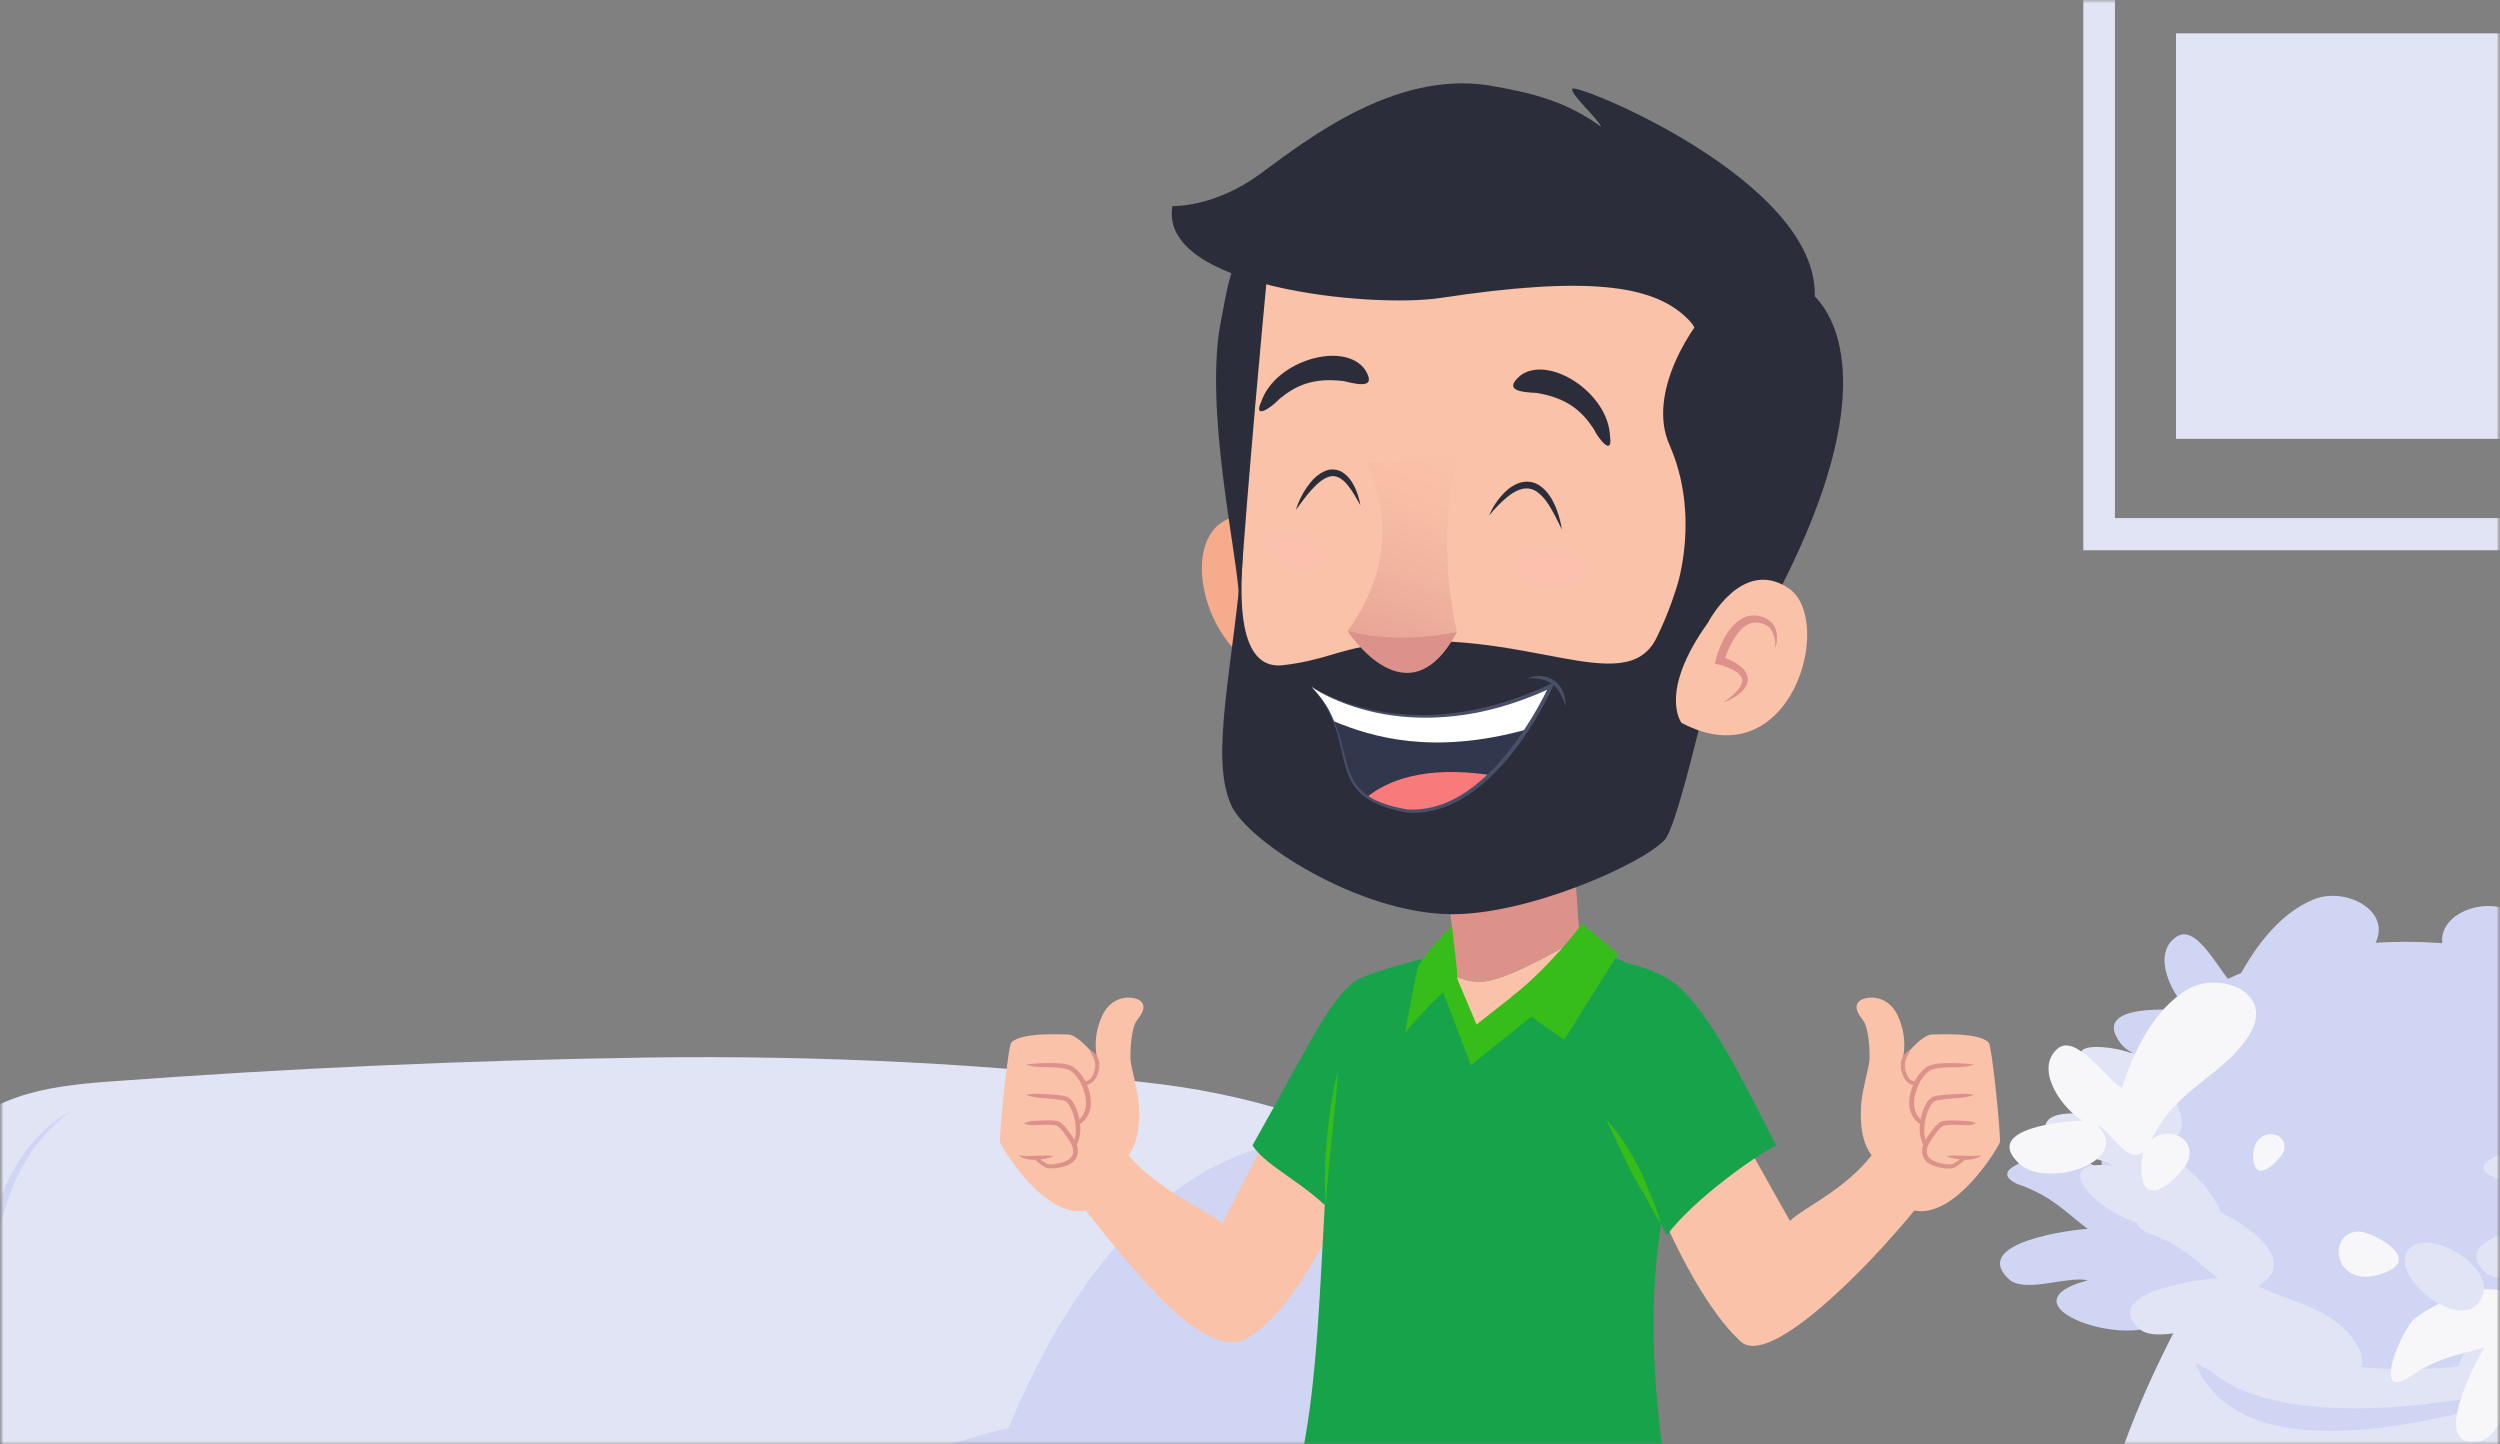 <svg xmlns="http://www.w3.org/2000/svg" width="360" height="208" viewBox="0 0 360 208" fill="none">
<rect x="0" y="0" width="360" height="208" fill="#808080" stroke="none"/>
<mask id="mask0_2603_4015" style="mask-type:alpha" maskUnits="userSpaceOnUse" x="0" y="0" width="360" height="208" fill="#000000">
<rect width="360" height="208" fill="#1d46eb"/>
</mask>
<g mask="url(#mask0_2603_4015)">
<mask id="mask1_2603_4015" style="mask-type:alpha" maskUnits="userSpaceOnUse" x="0" y="-28" width="360" height="353" fill="#000000">
<rect width="360" height="353" transform="matrix(-1 0 0 1 360 -28)" fill="#C4C4C4"/>
</mask>
<g mask="url(#mask1_2603_4015)">
<path d="M375.755 187.298C375.755 187.298 356.781 195.86 337.806 194.934C318.832 194.009 315.361 187.298 315.361 187.298C315.361 187.298 342.743 178.66 375.755 187.298Z" fill="#D0D5F4"/>
<path d="M315.439 187.298C315.439 187.298 318.91 194.009 337.884 194.934C356.858 195.86 375.833 187.298 375.833 187.298C395.424 227.638 391.722 252.552 367.348 263.659H324C298.315 252.475 292.762 228.718 315.439 187.298Z" fill="#E1E4F4"/>
<path d="M315.438 194.086C322.997 206.658 350.61 203.573 372.516 197.634C372.516 197.634 321.454 218.768 315.438 194.086Z" fill="#D0D5F4"/>
<path d="M302.635 168.941C302.635 184.522 322.227 197.171 346.446 197.171C370.665 197.171 390.257 184.522 390.257 168.941V163.85C390.257 148.27 370.665 135.62 346.446 135.62C322.227 135.62 302.635 148.27 302.635 163.85V168.941Z" fill="#D0D5F4"/>
<path d="M291.218 170.792C284.354 168.247 295.692 165.702 298.16 166.396C301.631 167.321 313.664 173.877 306.413 178.197C310.81 180.279 316.286 181.282 319.603 185.139C325.002 191.772 317.058 193.392 312.353 188.455C310.81 195.937 286.282 188.224 300.629 184.367C297.775 183.673 291.527 186.296 289.29 184.213C283.582 178.891 298.546 177.04 300.629 176.963C297.389 174.495 295.384 172.258 291.218 170.792C294.689 172.026 287.825 169.481 291.218 170.792Z" fill="#D0D5F4"/>
<path d="M319.372 191.464C316.518 190.769 310.271 193.469 308.034 191.309C302.326 185.987 317.29 184.136 319.372 184.059C316.133 181.514 314.127 179.277 309.962 177.811C306.568 176.5 313.433 179.045 309.962 177.811C303.097 175.266 314.436 172.721 316.904 173.415C320.375 174.34 332.408 180.897 325.157 185.216C329.554 187.298 335.03 188.301 338.347 192.158C343.746 198.791 335.801 200.411 331.096 195.474C329.554 202.956 305.026 195.243 319.372 191.464Z" fill="#E1E4F4"/>
<path d="M300.937 153.592C296.077 149.272 306.259 150.815 308.11 152.203C310.655 154.055 318.445 163.465 311.118 164.622C314.049 167.784 318.291 170.329 319.757 174.649C322.071 181.899 314.975 180.665 312.661 175.034C308.958 180.742 291.218 166.396 304.253 167.861C302.094 166.319 296.077 166.55 294.92 164.082C291.989 157.834 304.947 161.151 306.644 161.768C304.793 158.605 303.868 156.137 300.937 153.592C303.405 155.752 298.546 151.432 300.937 153.592Z" fill="#E1E4F4"/>
<path d="M305.334 150.198C300.937 144.336 313.278 145.339 315.438 145.647C313.124 143.95 309.576 137.548 313.355 134.926C316.441 132.766 319.757 140.402 321.763 141.945C324.231 137.008 328.01 131.532 333.332 129.449C338.423 127.521 346.213 132.072 340.583 137.857C335.724 142.87 329.09 143.487 324.539 150.198C321.3 154.98 319.14 147.421 317.289 146.65C321.917 152.435 308.65 154.672 305.334 150.198C306.645 151.972 304.562 149.195 305.334 150.198Z" fill="#D0D5F4"/>
<path d="M384.163 179.277C391.027 176.731 379.689 174.186 377.221 174.88C373.75 175.806 361.717 182.362 368.968 186.681C364.571 188.764 359.095 189.767 355.778 193.623C350.379 200.256 358.323 201.876 363.029 196.94C364.571 204.422 389.099 196.708 374.753 192.852C377.606 192.158 383.854 194.78 386.091 192.698C391.799 187.375 376.835 185.524 374.753 185.447C377.992 182.979 379.998 180.742 384.163 179.277C387.556 178.042 380.692 180.511 384.163 179.277Z" fill="#E1E4F4"/>
<path d="M388.867 151.664C393.263 145.801 380.922 146.804 378.763 147.113C381.077 145.416 384.625 139.014 380.845 136.391C377.76 134.232 374.443 141.868 372.438 143.41C369.97 138.474 366.19 132.998 360.868 130.915C355.777 128.987 347.987 133.538 353.618 139.322C358.477 144.336 365.11 144.953 369.661 151.664C372.901 156.446 375.06 148.887 376.911 148.115C372.284 153.977 385.473 156.137 388.867 151.664C389.561 150.661 387.478 153.515 388.867 151.664Z" fill="#D0D5F4"/>
<path d="M290.68 167.476C285.358 162.385 297.776 161.382 299.936 161.382C297.391 160.071 292.84 154.286 296.156 151.124C298.856 148.501 303.33 155.52 305.567 156.677C307.263 151.355 310.117 145.416 314.977 142.485C319.682 139.708 328.166 143.025 323.538 149.581C319.527 155.289 313.125 156.908 309.655 164.39C307.263 169.635 303.87 162.539 301.941 161.999C307.418 167.09 294.691 171.409 290.68 167.476C292.3 169.095 289.754 166.627 290.68 167.476Z" fill="#F7F7FA"/>
<path d="M359.79 169.79C352.925 167.244 364.264 164.699 366.732 165.393C370.203 166.319 382.235 172.875 374.985 177.194C379.382 179.277 384.858 180.279 388.175 184.136C393.574 190.769 385.629 192.389 380.924 187.453C379.382 194.934 354.854 187.221 369.2 183.365C366.346 182.671 360.099 185.293 357.862 183.21C352.154 177.888 367.118 176.037 369.2 175.96C365.961 173.492 363.878 171.255 359.79 169.79C363.261 171.024 356.396 168.555 359.79 169.79Z" fill="#E1E4F4"/>
<path d="M347.294 198.097C341.278 202.262 345.752 191.541 347.68 189.921C350.38 187.607 362.721 181.591 362.104 189.921C366.346 187.53 370.28 183.596 375.37 183.21C383.932 182.593 380.615 189.998 373.905 191.078C379.15 196.631 358.71 212.212 363.801 198.328C361.564 200.256 360.175 206.89 357.167 207.507C349.531 209.049 356.627 195.783 357.784 194.009C353.851 195.166 350.92 195.551 347.294 198.097C350.38 195.937 344.286 200.102 347.294 198.097Z" fill="#F7F7FA"/>
<path d="M346.523 180.434C348.759 176.114 359.095 182.13 357.552 186.373C355.393 192.852 344.517 184.29 346.523 180.434C347.294 178.968 345.906 181.591 346.523 180.434Z" fill="#E1E4F4"/>
<path d="M340.275 177.425C342.434 177.888 349.145 181.591 342.666 183.519C335.647 185.679 334.952 176.577 340.275 177.425C341.432 177.734 336.109 176.731 340.275 177.425Z" fill="#F7F7FA"/>
<path d="M314.898 167.553C313.818 169.481 308.419 174.88 308.342 168.17C308.265 160.765 317.289 162.693 314.898 167.553C316.749 163.773 314.358 168.555 314.898 167.553Z" fill="#F7F7FA"/>
<path d="M328.705 166.087C328.011 167.321 324.54 170.792 324.463 166.473C324.463 161.768 330.248 162.925 328.705 166.087C329.939 163.619 328.319 166.781 328.705 166.087Z" fill="#F7F7FA"/>
<path d="M-74.805 243.293C-74.805 243.293 -79.201 216.22 -62.31 208.969L-46.112 203.185C-46.112 203.185 -19.578 187.912 -13.177 176.266C-11.325 172.872 -10.631 169.015 -8.086 165.621C-2.224 157.754 6.338 156.443 15.671 155.748C41.51 153.82 67.657 152.663 93.574 152.278C118.102 151.969 142.784 153.126 167.235 156.134C182.738 158.062 196.082 163.462 195.388 164.541L92.417 285.099C80.23 284.636 70.511 286.333 58.325 285.87C34.954 284.944 9.114 283.402 -14.257 282.553C-29.76 282.09 -46.42 282.862 -61.77 280.702C-70.331 279.545 -73.802 271.292 -73.339 263.116L-74.805 243.293Z" fill="#E1E4F4"/>
<path d="M11.121 159.682C8.498 160.685 6.261 162.613 4.487 164.773C2.713 166.933 1.248 169.478 0.245 172.1C-1.837 177.422 -2.763 183.053 -2.994 188.761C-3.149 194.391 -3.071 199.945 -3.149 205.576L-3.303 222.39L-2.609 221.619C-8.702 222.776 -14.796 224.01 -20.889 225.398C-23.897 226.093 -26.982 226.787 -29.991 227.481C-32.999 228.175 -36.007 228.946 -39.015 229.795L-29.836 228.098L-20.657 226.478L-2.3 223.239L-1.606 223.084V222.39C-1.452 216.76 -1.375 211.206 -1.297 205.576V197.168C-1.297 194.391 -1.375 191.538 -1.375 188.761C-1.297 183.207 -0.603 177.654 1.248 172.486C2.174 169.864 3.408 167.395 5.027 165.158C5.876 164.079 6.724 162.999 7.804 162.073C8.73 161.071 9.887 160.222 11.121 159.682Z" fill="#D0D5F4"/>
<path d="M186.133 256.174C176.338 289.958 151.27 285.638 151.27 285.638L73.444 285.87C83.471 284.327 85.013 258.565 85.013 258.565C84.551 218.919 145.253 205.653 145.253 205.653C165.77 156.134 195.312 164.619 195.312 164.619C195.312 164.619 207.962 180.816 186.133 256.174Z" fill="#D0D5F4"/>
<path d="M186.133 256.174C176.337 289.958 151.269 285.638 151.269 285.638L73.443 285.87C83.47 284.327 85.013 258.565 85.013 258.565C84.55 218.919 145.253 205.653 145.253 205.653C165.77 156.134 195.311 164.619 195.311 164.619C195.311 164.619 207.961 180.816 186.133 256.174Z" fill="#D0D5F4"/>
<path d="M374.201 79.234H300V-11.242H374.201V79.234ZM304.551 74.606H369.496V-6.614H304.551V74.606Z" fill="#E1E4F4"/>
<path d="M360.703 4.802H313.344V63.19H360.703V4.802Z" fill="#E1E4F4"/>
</g>
<path d="M249.046 160.328L257.758 175.818C259.444 173.977 267.329 170.666 270.896 164.287C274.14 165.183 276.837 170.997 275.899 174.021C269.215 182.304 254.87 197.01 250.673 193.187C244.068 187.169 238.542 173.032 238.542 173.032L249.046 160.328Z" fill="#FAC2A8"/>
<path d="M272.103 168.017C272.103 168.017 267.314 167.574 268.028 158.804C268.179 156.963 269.083 153.798 269.191 152.775C269.298 151.753 269.152 148.13 268.331 147.015C267.505 145.9 266.972 145.091 267.637 144.273C268.301 143.455 271.736 142.924 273.275 146.25C274.814 149.576 274.013 152.371 274.013 152.371C274.013 152.371 276.749 148.972 278.147 148.972C278.752 148.972 285.05 148.578 286.374 150.151C286.878 150.745 288.168 163.853 287.982 164.491C287.796 165.134 281.738 175.365 275.787 174.342C273.065 173.875 272.103 168.333 272.103 168.017Z" fill="#FAC2A8"/>
<path d="M284.537 161.741C284.18 161.58 283.848 161.482 283.496 161.448L282.441 161.385C281.732 161.351 281.024 161.317 280.286 161.366C280.1 161.38 279.915 161.4 279.709 161.453C279.494 161.502 279.26 161.648 279.128 161.77C278.82 162.028 278.586 162.305 278.356 162.588C277.902 163.167 277.511 163.718 277.144 164.394C276.978 164.745 276.851 165.105 276.802 165.51C276.748 165.909 276.807 166.352 277.012 166.727C277.213 167.107 277.53 167.389 277.862 167.594C278.2 167.803 278.556 167.939 278.918 168.032C279.279 168.129 279.641 168.193 280.007 168.227C280.188 168.246 280.374 168.256 280.559 168.261C280.755 168.261 280.906 168.271 281.16 168.227C281.6 168.09 281.884 167.881 282.182 167.657C282.328 167.545 282.465 167.428 282.602 167.306C282.743 167.175 282.851 167.082 283.012 166.897L282.607 166.6C282.182 167 281.542 167.511 281.033 167.667C280.936 167.681 280.735 167.681 280.579 167.672C280.413 167.662 280.242 167.647 280.076 167.628C279.744 167.584 279.411 167.516 279.094 167.423C278.468 167.233 277.858 166.922 277.603 166.425C277.335 165.938 277.472 165.281 277.755 164.711C277.882 164.448 278.107 164.136 278.288 163.859C278.483 163.576 278.678 163.289 278.884 163.021C279.089 162.753 279.309 162.49 279.543 162.291C279.67 162.184 279.744 162.135 279.871 162.096C280.007 162.057 280.169 162.038 280.335 162.018C281.004 161.96 281.708 161.979 282.406 161.999C283.11 161.979 283.828 162.174 284.537 161.741Z" fill="#DC918B"/>
<path d="M284.239 157.66C283.125 157.392 282.045 157.524 280.95 157.582C280.403 157.621 279.856 157.66 279.299 157.728C279.015 157.772 278.752 157.791 278.424 157.908C278.068 158.035 277.848 158.283 277.643 158.512C277.261 158.994 277.037 159.53 276.856 160.065C276.675 160.606 276.553 161.156 276.485 161.721C276.411 162.281 276.411 162.856 276.494 163.43C276.587 164.029 276.787 164.536 277.051 165.057L277.53 164.823C277.428 164.589 277.344 164.341 277.271 164.093C277.188 163.839 277.144 163.596 277.11 163.347C277.056 162.841 277.09 162.32 277.154 161.804C277.301 160.781 277.613 159.72 278.19 158.941C278.336 158.765 278.502 158.59 278.669 158.536C278.854 158.458 279.138 158.42 279.392 158.376C279.919 158.298 280.457 158.244 280.999 158.196C282.079 158.088 283.173 158.093 284.239 157.66Z" fill="#DC918B"/>
<path d="M276.944 161.477C276.451 161.132 276.06 160.659 275.845 160.114C275.62 159.569 275.591 158.955 275.645 158.351C275.796 157.139 276.285 155.902 277.042 154.952C277.428 154.48 277.887 154.086 278.439 153.939C279.021 153.779 279.675 153.735 280.316 153.706C280.96 153.672 281.615 153.686 282.275 153.657C282.602 153.642 282.934 153.613 283.267 153.564C283.594 153.501 283.946 153.452 284.234 153.258C283.902 153.277 283.584 153.219 283.257 153.19C282.934 153.16 282.607 153.131 282.28 153.112C281.625 153.078 280.965 153.082 280.301 153.092C279.636 153.112 278.967 153.136 278.273 153.306C277.535 153.487 276.944 153.983 276.5 154.509C276.04 155.045 275.718 155.658 275.459 156.291C275.205 156.929 275.024 157.587 274.946 158.283C274.873 158.974 274.941 159.71 275.234 160.372C275.518 161.039 276.026 161.599 276.632 161.969L276.944 161.477Z" fill="#DC918B"/>
<path d="M275.147 151.042C274.668 151.354 274.248 151.719 273.954 152.264C273.671 152.814 273.651 153.472 273.778 154.037C273.901 154.597 274.081 155.166 274.497 155.653C274.707 155.892 274.99 156.082 275.308 156.17C275.611 156.267 275.958 156.252 276.202 156.238V155.702C275.899 155.712 275.689 155.717 275.469 155.649C275.254 155.585 275.068 155.463 274.917 155.288C274.614 154.938 274.438 154.436 274.35 153.934C274.257 153.433 274.277 152.951 274.463 152.503C274.624 152.04 274.985 151.612 275.147 151.042Z" fill="#DC918B"/>
<path d="M280.276 166.493C280.687 166.634 281.097 166.77 281.517 166.848C281.937 166.936 282.367 166.985 282.797 167.009C283.232 167.019 283.672 167.004 284.102 166.912C284.527 166.824 284.991 166.668 285.289 166.332C284.869 166.454 284.468 166.459 284.053 166.459C283.643 166.454 283.232 166.444 282.817 166.425C282.402 166.415 281.981 166.395 281.561 166.395C281.146 166.405 280.716 166.39 280.276 166.493Z" fill="#DC918B"/>
<path d="M184.058 160.46L175.997 176.217C174.311 174.377 164.671 170.666 161.104 164.287C157.86 165.183 155.163 170.997 156.101 174.021C162.785 182.304 173.383 196.397 179.641 192.676C187.327 188.104 193.459 173.033 193.459 173.033L184.058 160.46Z" fill="#FAC2A8"/>
<path d="M159.897 168.017C159.897 168.017 164.685 167.574 163.972 158.804C163.82 156.963 162.917 153.798 162.809 152.775C162.702 151.753 162.848 148.13 163.669 147.015C164.495 145.9 165.027 145.091 164.363 144.273C163.698 143.455 160.263 142.924 158.724 146.25C157.185 149.576 157.987 152.371 157.987 152.371C157.987 152.371 155.25 148.972 153.853 148.972C153.247 148.972 146.949 148.578 145.625 150.151C145.122 150.745 143.832 163.853 144.018 164.491C144.203 165.134 150.262 175.365 156.213 174.342C158.939 173.875 159.902 168.333 159.897 168.017Z" fill="#FAC2A8"/>
<path d="M147.467 161.74C148.176 162.174 148.894 161.979 149.593 161.989C150.291 161.969 150.995 161.95 151.664 162.008C151.83 162.023 151.992 162.047 152.128 162.086C152.26 162.12 152.329 162.174 152.456 162.281C152.685 162.48 152.905 162.743 153.115 163.011C153.325 163.279 153.516 163.566 153.711 163.849C153.897 164.126 154.122 164.438 154.244 164.701C154.527 165.266 154.664 165.928 154.395 166.415C154.141 166.917 153.526 167.228 152.905 167.413C152.588 167.511 152.26 167.579 151.923 167.618C151.757 167.642 151.586 167.657 151.42 167.662C151.264 167.671 151.063 167.671 150.966 167.657C150.457 167.501 149.817 166.99 149.392 166.59L148.987 166.887C149.148 167.077 149.255 167.165 149.397 167.296C149.534 167.418 149.671 167.535 149.817 167.647C150.115 167.871 150.399 168.08 150.838 168.217C151.088 168.261 151.244 168.251 151.439 168.251C151.625 168.246 151.806 168.236 151.992 168.217C152.358 168.183 152.72 168.119 153.081 168.022C153.443 167.925 153.799 167.788 154.136 167.584C154.469 167.379 154.791 167.097 154.987 166.717C155.192 166.342 155.25 165.899 155.197 165.5C155.148 165.095 155.026 164.735 154.855 164.384C154.488 163.708 154.097 163.157 153.643 162.578C153.413 162.295 153.179 162.018 152.871 161.76C152.734 161.638 152.5 161.492 152.29 161.443C152.084 161.395 151.899 161.37 151.713 161.356C150.975 161.307 150.267 161.341 149.558 161.375L148.503 161.438C148.156 161.482 147.824 161.575 147.467 161.74Z" fill="#DC918B"/>
<path d="M147.765 157.66C148.83 158.093 149.925 158.084 151.005 158.196C151.547 158.244 152.084 158.298 152.612 158.376C152.866 158.42 153.15 158.458 153.335 158.536C153.501 158.59 153.667 158.765 153.814 158.941C154.395 159.72 154.708 160.781 154.85 161.804C154.913 162.32 154.948 162.841 154.894 163.347C154.86 163.596 154.816 163.834 154.733 164.093C154.659 164.341 154.576 164.594 154.474 164.823L154.952 165.057C155.211 164.536 155.412 164.029 155.509 163.43C155.592 162.856 155.592 162.281 155.519 161.721C155.446 161.161 155.324 160.606 155.148 160.065C154.962 159.53 154.737 158.994 154.361 158.512C154.156 158.283 153.936 158.035 153.579 157.908C153.257 157.791 152.988 157.772 152.705 157.728C152.148 157.66 151.601 157.621 151.053 157.582C149.959 157.524 148.879 157.392 147.765 157.66Z" fill="#DC918B"/>
<path d="M155.378 161.964C155.984 161.594 156.492 161.034 156.775 160.367C157.068 159.705 157.137 158.965 157.064 158.278C156.985 157.582 156.805 156.924 156.551 156.287C156.292 155.653 155.964 155.035 155.51 154.504C155.065 153.978 154.474 153.482 153.736 153.302C153.042 153.131 152.373 153.112 151.709 153.087C151.044 153.078 150.385 153.073 149.73 153.107C149.402 153.126 149.075 153.155 148.753 153.185C148.425 153.214 148.108 153.272 147.775 153.253C148.064 153.448 148.42 153.496 148.743 153.56C149.075 153.608 149.407 153.638 149.735 153.652C150.394 153.681 151.044 153.667 151.694 153.701C152.334 153.735 152.989 153.779 153.57 153.935C154.122 154.081 154.582 154.475 154.967 154.947C155.725 155.897 156.213 157.129 156.365 158.346C156.423 158.95 156.389 159.564 156.165 160.109C155.95 160.654 155.554 161.127 155.065 161.473L155.378 161.964Z" fill="#DC918B"/>
<path d="M156.858 151.042C157.014 151.612 157.38 152.04 157.547 152.493C157.732 152.936 157.757 153.423 157.659 153.925C157.571 154.426 157.395 154.928 157.092 155.278C156.941 155.454 156.755 155.575 156.54 155.639C156.32 155.707 156.11 155.707 155.807 155.692V156.228C156.047 156.243 156.393 156.257 156.701 156.16C157.014 156.072 157.302 155.882 157.512 155.644C157.928 155.162 158.108 154.587 158.231 154.027C158.358 153.467 158.338 152.805 158.055 152.254C157.757 151.714 157.336 151.354 156.858 151.042Z" fill="#DC918B"/>
<path d="M151.728 166.493C151.293 166.391 150.863 166.405 150.438 166.4C150.013 166.396 149.598 166.415 149.182 166.43C148.767 166.449 148.357 166.459 147.946 166.464C147.536 166.459 147.135 166.459 146.71 166.337C147.008 166.673 147.472 166.834 147.897 166.917C148.332 167.004 148.772 167.024 149.202 167.014C149.637 166.99 150.062 166.946 150.482 166.853C150.907 166.771 151.317 166.634 151.728 166.493Z" fill="#DC918B"/>
<path d="M186.496 82.479C186.496 82.479 184.454 70.919 176.553 74.863C168.653 78.812 175.136 98.495 186.438 96.937C186.438 96.937 188.69 93.007 186.496 82.479Z" fill="#F7AB8D"/>
<path d="M196.009 140.811C191.9 142.72 188.807 150.039 180.355 164.934C182.422 168.109 188.006 170.325 192.233 175.024L199.317 164.102L196.009 140.811Z" fill="#16a34a"/>
<path d="M239.104 213.532L238.859 205.293L188.823 203.545V213.742C212.832 217.822 239.104 213.532 239.104 213.532Z" fill="#2B2E3A"/>
<path d="M205.224 207.771H210.711C211.883 207.771 212.836 208.721 212.836 209.89V213.347C212.836 214.516 211.883 215.465 210.711 215.465H205.224" stroke="#545B72" stroke-width="4.099" stroke-miterlimit="10" stroke-linejoin="round" fill="#000000"/>
<path d="M240.764 147.531C239.787 141.6 234.608 137.285 228.579 137.32C225.315 137.334 221.24 134.904 217.195 135.45C211.434 136.287 200.138 139.014 196.014 140.816C189.169 155.838 191.817 187.626 187.591 209.052C197.314 210.036 223.732 212.266 239.421 208.955C234.72 173.067 244.429 169.789 240.764 147.531Z" fill="#16a34a"/>
<path d="M227.476 135.07L226.587 122.745L207.981 126.324C207.981 126.324 209.325 133.025 209.364 137.821C209.364 137.821 209.32 138.98 209.422 140.539C210.649 141.069 211.963 141.415 213.302 141.376C216.385 141.284 223.078 137.656 227.476 135.07Z" fill="#DC918B"/>
<path d="M213.295 141.376C211.957 141.415 210.642 141.069 209.416 140.539C209.582 143.11 210.134 146.776 211.913 148.13C223.922 147.078 227.597 136.789 227.597 136.789L227.474 135.07C223.077 137.656 216.383 141.284 213.295 141.376Z" fill="#FAC2A8"/>
<path d="M185.852 31.7C177.604 31.846 176.783 41.609 175.889 45.836C173.202 58.57 178.337 80.434 178.415 86.219C178.415 86.224 199.317 31.461 185.852 31.7Z" fill="#2B2E3A"/>
<path d="M182.887 35.265C182.887 35.265 175.734 108.19 177.844 113.566C179.955 118.947 195.756 128.253 205.108 130.449C214.459 132.65 234.511 120.793 237.775 117.209C239.529 115.28 244.4 97.809 248.255 79.957C251.563 64.647 261.819 51.918 261.037 45.627C261.032 45.622 219.594 18.577 182.887 35.265Z" fill="#FAC2A8"/>
<path d="M186.598 73.441C187.307 72.458 188.01 71.493 188.787 70.617C189.183 70.188 189.579 69.765 190.018 69.419C190.448 69.069 190.917 68.771 191.396 68.64C192.349 68.328 193.292 68.918 194.015 69.799C194.748 70.671 195.31 71.732 195.911 72.784C195.686 71.591 195.32 70.412 194.631 69.346C194.294 68.81 193.829 68.319 193.229 67.958C192.623 67.603 191.816 67.51 191.132 67.705C189.774 68.153 188.904 69.156 188.196 70.15C187.488 71.172 186.95 72.278 186.598 73.441Z" fill="#2B2E3A"/>
<path d="M214.439 74.22C215.299 73.198 216.198 72.229 217.205 71.445C218.197 70.671 219.384 70.106 220.454 70.412C220.991 70.544 221.48 70.885 221.91 71.313C222.139 71.508 222.325 71.771 222.53 72C222.701 72.268 222.907 72.506 223.073 72.784C223.762 73.87 224.319 75.068 224.915 76.266C224.709 74.941 224.343 73.641 223.737 72.409C223.6 72.092 223.405 71.805 223.229 71.503C223.014 71.221 222.833 70.924 222.574 70.666C222.091 70.14 221.465 69.672 220.708 69.463C219.951 69.263 219.135 69.37 218.46 69.658C217.781 69.955 217.205 70.378 216.711 70.861C215.714 71.839 214.957 72.984 214.439 74.22Z" fill="#2B2E3A"/>
<path d="M241.482 84.412C241.482 84.412 240.373 88.196 238.512 91.906C233.943 100.998 219.11 89.876 198.095 92.822C192.574 93.596 190.591 95.111 184.752 95.787C176.91 96.693 179.05 81.31 179.021 78.462C177.643 96.011 174.101 108.94 177.301 115.971C179.651 121.138 195.408 131.393 208.708 131.642C219.764 131.851 236.528 124.44 239.733 120.919C241.287 119.21 244.736 105.122 248.288 89.525L251.391 79.533L241.482 84.412Z" fill="#2B2E3A"/>
<path d="M188.875 98.914C188.875 98.914 202.575 108.57 223.35 98.768C223.35 98.768 215.073 117.657 202.644 116.79C189.921 114.564 196.497 107.304 188.875 98.914Z" fill="#31374C"/>
<path d="M214.522 111.599C205.053 110.201 199.737 112.456 196.874 114.749C198.154 115.626 199.972 116.322 202.649 116.79C207.247 117.111 211.273 114.73 214.522 111.599Z" fill="#F97A7A"/>
<path d="M188.875 98.914C191.181 101.456 191.528 102.605 192.041 103.852C197.533 106.111 206.225 108.804 219.856 105.04C222.822 100.915 223.355 98.768 223.355 98.768C202.575 108.57 188.875 98.914 188.875 98.914Z" fill="#ffffff"/>
<path d="M188.875 98.914C190.112 99.756 191.465 100.419 192.853 100.988C194.24 101.553 195.672 102.016 197.133 102.381C197.861 102.561 198.598 102.717 199.336 102.848C200.079 102.97 200.821 103.082 201.569 103.155C202.317 103.233 203.069 103.296 203.817 103.316C204.569 103.355 205.321 103.345 206.074 103.34C206.826 103.306 207.579 103.296 208.326 103.219C209.079 103.17 209.821 103.068 210.569 102.975C211.312 102.868 212.054 102.741 212.797 102.6C213.535 102.444 214.272 102.293 214.996 102.094C215.728 101.913 216.447 101.699 217.165 101.475C217.888 101.271 218.592 100.993 219.305 100.755C220.013 100.501 220.707 100.204 221.406 99.936L223.468 99.026L223.096 98.665C222.603 99.747 222.041 100.818 221.455 101.865C220.864 102.912 220.238 103.939 219.579 104.937C218.254 106.939 216.798 108.862 215.142 110.591C213.486 112.315 211.629 113.873 209.518 114.988C207.417 116.103 205.038 116.712 202.663 116.561L202.688 116.566C202.194 116.464 201.696 116.395 201.212 116.269C200.724 116.162 200.24 116.03 199.761 115.879C199.287 115.723 198.813 115.563 198.364 115.353C198.134 115.261 197.914 115.144 197.694 115.027C197.47 114.915 197.265 114.784 197.059 114.647C196.639 114.384 196.268 114.063 195.916 113.722C195.579 113.367 195.266 112.982 195.017 112.558C194.499 111.716 194.172 110.766 193.903 109.802C193.375 107.869 192.98 105.858 192.178 103.988C191.983 103.52 191.763 103.063 191.528 102.61C191.294 102.162 191.03 101.728 190.756 101.3C190.468 100.881 190.185 100.462 189.862 100.073C189.559 99.659 189.208 99.294 188.875 98.914ZM188.875 98.914C189.198 99.303 189.535 99.683 189.823 100.097C190.131 100.496 190.405 100.925 190.678 101.344C190.942 101.772 191.191 102.211 191.416 102.663C191.636 103.116 191.846 103.574 192.027 104.041C192.393 104.976 192.677 105.945 192.916 106.919C193.16 107.898 193.351 108.887 193.61 109.87C193.864 110.849 194.186 111.838 194.719 112.729C194.973 113.182 195.3 113.586 195.652 113.97C196.019 114.336 196.409 114.681 196.844 114.964C197.059 115.11 197.274 115.251 197.504 115.368C197.729 115.495 197.958 115.616 198.193 115.719C198.657 115.943 199.141 116.113 199.629 116.283C200.118 116.439 200.611 116.585 201.11 116.702C201.603 116.839 202.111 116.916 202.61 117.024H202.615H202.634C205.106 117.228 207.598 116.58 209.768 115.441C211.952 114.302 213.857 112.714 215.553 110.966C217.248 109.208 218.738 107.275 220.072 105.244C220.737 104.227 221.367 103.184 221.958 102.128C222.549 101.066 223.106 99.99 223.609 98.875L223.907 98.218L223.238 98.515L221.201 99.425C220.507 99.698 219.828 99.995 219.124 100.248C218.421 100.492 217.727 100.764 217.013 100.974C216.305 101.203 215.592 101.417 214.869 101.597C214.155 101.801 213.422 101.948 212.699 102.113C211.971 102.269 211.238 102.4 210.505 102.517C209.768 102.624 209.035 102.732 208.292 102.795C207.554 102.883 206.807 102.907 206.064 102.951C205.321 102.965 204.574 102.985 203.831 102.956C203.089 102.946 202.341 102.892 201.603 102.829C200.861 102.766 200.123 102.668 199.385 102.556C198.647 102.439 197.914 102.303 197.186 102.147C195.73 101.821 194.299 101.392 192.901 100.867C191.514 100.326 190.141 99.713 188.875 98.914Z" fill="#494F66"/>
<path d="M219.955 97.692C219.955 97.692 220.453 97.643 221.167 97.706C221.342 97.721 221.533 97.745 221.733 97.784C221.934 97.808 222.134 97.886 222.344 97.925C222.544 98.008 222.759 98.062 222.95 98.174C223.048 98.227 223.15 98.266 223.248 98.33L223.522 98.524C223.717 98.641 223.859 98.821 224.025 98.963C224.167 99.138 224.303 99.308 224.435 99.474C224.538 99.664 224.655 99.839 224.758 100.01C224.841 100.195 224.924 100.37 224.997 100.531C225.075 100.691 225.144 100.842 225.183 100.983C225.232 101.125 225.276 101.246 225.315 101.344C225.393 101.548 225.442 101.66 225.442 101.66C225.442 101.66 225.437 101.539 225.432 101.319C225.408 101.105 225.432 100.784 225.325 100.423C225.281 100.238 225.237 100.039 225.168 99.829C225.08 99.63 224.987 99.415 224.885 99.196C224.753 98.992 224.616 98.778 224.455 98.578C224.264 98.403 224.098 98.188 223.873 98.047L223.541 97.828C223.429 97.76 223.307 97.711 223.189 97.658C222.96 97.531 222.701 97.497 222.471 97.424C222.232 97.39 221.997 97.341 221.777 97.346C221.557 97.331 221.347 97.346 221.162 97.37C220.404 97.453 219.955 97.692 219.955 97.692Z" fill="#494F66"/>
<path opacity="0.2" d="M217.908 81.491C217.829 82.947 220.194 84.271 223.18 84.437C226.17 84.607 228.647 83.56 228.725 82.099C228.798 80.638 226.438 79.319 223.453 79.153C220.463 78.983 217.981 80.03 217.908 81.491Z" fill="#ffc0cb"/>
<path opacity="0.2" d="M182.04 78.068C181.707 79.295 183.476 80.829 185.992 81.491C188.513 82.158 190.825 81.7 191.157 80.468C191.489 79.241 189.715 77.707 187.199 77.04C184.688 76.378 182.377 76.836 182.04 78.068Z" fill="#ffc0cb"/>
<path d="M184.273 57.416C186.54 55.561 189.042 54.314 193.551 54.889C195.818 55.458 198.247 55.916 196.561 53.223C193.605 49.055 183.652 51.845 181.62 57.849C180.437 60.406 182.89 58.882 184.273 57.416Z" fill="#2B2E3A"/>
<path d="M229.434 61.677C227.802 59.247 225.77 57.333 221.279 56.583C218.944 56.476 216.486 56.208 218.88 54.119C222.916 50.983 231.638 56.515 231.843 62.855C232.248 65.645 230.338 63.478 229.434 61.677Z" fill="#2B2E3A"/>
<path opacity="0.6" d="M210.408 64.34C210.408 64.34 203.578 67.52 196.581 66.347C196.581 66.347 203.583 77.96 194.045 90.86C194.045 90.86 202.537 96.07 209.812 90.996C209.817 90.991 206.231 77.697 210.408 64.34Z" fill="url(#paint0_linear_2603_4015)"/>
<path d="M241.482 84.412C241.482 84.412 244.898 74.23 240.393 64.038C237.1 56.588 243.622 46.606 247.282 43.236C247.282 43.236 260.65 41.999 261.324 42.681C265.428 46.834 270.055 58.974 255.407 86.589L241.482 84.412Z" fill="#2B2E3A"/>
<path d="M245.934 89.691C245.934 89.691 250.815 80.156 257.567 84.714C264.32 89.272 257.944 112.426 242.138 104.09C242.138 104.09 238.727 99.732 245.934 89.691Z" fill="#FAC2A8"/>
<path d="M255.623 93.338C255.828 92.773 255.926 92.155 255.887 91.527C255.843 90.904 255.633 90.236 255.169 89.715C254.71 89.185 254.05 88.878 253.405 88.732C252.78 88.576 251.993 88.571 251.343 88.844C250.679 89.092 250.127 89.516 249.667 89.983C249.213 90.46 248.837 90.981 248.509 91.522C248.177 92.058 247.918 92.627 247.679 93.202C247.449 93.781 247.234 94.346 247.083 94.975L246.941 95.564L247.513 95.7C248.216 95.871 248.959 96.148 249.594 96.489C250.234 96.825 250.796 97.307 250.874 97.872C250.957 98.451 250.498 99.133 249.97 99.674C249.428 100.229 248.798 100.72 248.148 101.193C248.89 100.886 249.623 100.526 250.288 100.034C250.62 99.785 250.942 99.508 251.206 99.153C251.465 98.802 251.685 98.349 251.685 97.828C251.685 97.307 251.441 96.825 251.143 96.469C250.845 96.109 250.493 95.832 250.131 95.588C249.394 95.116 248.631 94.804 247.801 94.546L248.231 95.276C248.573 94.215 249.037 93.124 249.599 92.16C250.161 91.196 250.874 90.305 251.768 89.881C252.613 89.477 253.859 89.623 254.641 90.236C255.438 90.903 255.696 92.16 255.623 93.338Z" fill="#DC918B"/>
<path d="M194.05 90.855C194.05 90.855 202.679 104.363 209.817 90.991C209.817 90.991 201.785 92.944 194.05 90.855Z" fill="#DC918B"/>
<path d="M209.856 141.103C206.46 143.733 202.312 148.705 202.312 148.705C202.312 148.705 203.416 142.788 204.12 139.404C204.96 137.398 209.059 133.356 209.059 133.356C209.059 133.356 209.91 139.677 209.856 141.103Z" fill="#37bd1a"/>
<path d="M241.707 142.033C238.649 139.224 231.882 138.152 231.882 138.152C231.036 137.563 222.31 146.026 227.782 153.029C230.719 156.783 235.947 169.57 240.002 177.888C243.862 172.731 252.622 166.532 255.73 164.94C250.785 155.157 246.466 146.401 241.707 142.033Z" fill="#16a34a"/>
<path d="M223.5 163.826C223.325 163.811 223.196 163.865 223.036 164.058L221.148 166.33L220.603 163.97C220.546 163.733 220.399 163.643 220.257 163.637C220.041 163.628 219.929 163.708 219.804 163.9L218.084 166.906L218.948 166.954L220.116 164.881L220.648 167.053L221.371 167.095L223.071 165.062L222.945 167.184L223.687 167.228L223.85 164.257C223.863 163.965 223.685 163.842 223.5 163.826Z" fill="#16a34a"/>
<path d="M217.206 164.019L216.346 166.808L217.137 166.853L217.988 164.063L217.206 164.019Z" fill="#16a34a"/>
<path d="M215.809 164.748C215.876 164.374 215.68 163.93 214.889 163.885L213.36 163.796L212.509 166.587L213.291 166.631L213.611 165.584L214.012 165.604L214.645 166.705L215.5 166.752L214.786 165.579C215.493 165.458 215.748 165.119 215.809 164.748ZM214.319 165.144L213.762 165.111L214.02 164.268L214.611 164.3C214.924 164.316 215.078 164.475 215.033 164.739C214.982 165.018 214.7 165.167 214.319 165.144Z" fill="#16a34a"/>
<path d="M226.94 167.414L227.693 167.454L227.127 164.803C227.048 164.5 226.871 164.412 226.674 164.414C226.551 164.415 226.423 164.459 226.286 164.625L224.254 167.253L225.021 167.296L225.433 166.739L226.831 166.818L226.94 167.414ZM225.783 166.293L226.53 165.295L226.736 166.347L225.783 166.293Z" fill="#16a34a"/>
<path d="M230.102 167.068C229.468 167.022 229.127 166.645 229.202 166.193C229.305 165.582 229.89 165.241 230.675 165.295C230.904 165.311 231.205 165.345 231.471 165.429L231.643 164.87C231.424 164.806 231.047 164.744 230.798 164.726C229.45 164.648 228.56 165.219 228.402 166.137C228.261 166.949 228.811 167.57 230.057 167.642C230.306 167.655 230.528 167.646 230.836 167.617L231.023 167.006C230.726 167.065 230.487 167.097 230.102 167.068Z" fill="#16a34a"/>
<path d="M181.478 25.034C188.133 20.14 200.719 10.24 214.214 12.271C220.898 13.391 225.569 14.637 230.572 18.26C230.127 17.096 226.077 13.537 226.409 12.782C226.82 11.842 261.837 26.003 261.324 42.691C263 45.072 263.879 46.854 263.84 47.618C263.65 51.256 239.391 64.798 242.005 56.101C244.536 48.792 245.298 47.979 242.64 45.549C237.872 41.166 228.867 39.652 207.471 42.9C197.44 44.424 166.747 41.4 168.829 29.674C168.833 29.674 174.824 29.928 181.478 25.034Z" fill="#2B2E3A"/>
<path d="M208.835 138.552L212.622 147.531L224.079 138.508L226.757 141.356L211.821 153.394L207.809 142.861L208.835 138.552Z" fill="#37bd1a"/>
<path d="M227.822 133.034C227.822 133.034 223.278 139.165 217.586 143.621C218.348 145.281 225.257 149.717 225.257 149.717L233.006 137.359L227.822 133.034Z" fill="#37bd1a"/>
<path d="M231.247 161.346C231.481 161.604 231.623 161.935 231.784 162.247C231.945 162.558 232.092 162.88 232.243 163.191L233.138 165.095C233.729 166.366 234.339 167.632 234.975 168.884C235.287 169.512 235.659 170.116 236.01 170.72L236.563 171.621C236.655 171.772 236.753 171.918 236.836 172.073L237.071 172.546C237.706 173.802 238.385 175.039 239.191 176.217C238.815 174.839 238.302 173.52 237.755 172.224C237.462 171.587 237.232 170.91 236.958 170.252C236.685 169.595 236.406 168.947 236.084 168.319C235.424 167.068 234.73 165.836 233.949 164.647C233.558 164.053 233.157 163.464 232.717 162.899C232.502 162.612 232.273 162.339 232.038 162.067C231.809 161.809 231.569 161.521 231.247 161.346Z" fill="#37bd1a"/>
<path d="M192.702 154.051C191.886 157.251 191.412 160.513 191.094 163.79C190.791 167.067 190.635 170.374 190.918 173.661C191.026 172.015 191.162 170.384 191.299 168.747L191.773 163.854L192.281 158.96C192.443 157.333 192.579 155.697 192.702 154.051Z" fill="#37bd1a"/>
</g>
<defs fill="#000000">
<linearGradient id="paint0_linear_2603_4015" x1="208.557" y1="63.667" x2="198.276" y2="92.634" gradientUnits="userSpaceOnUse" fill="#000000">
<stop stop-color="#FAC2A8" fill="#000000"/>
<stop offset="0.265" stop-color="#F7BCA5" fill="#000000"/>
<stop offset="0.604" stop-color="#EDAD9B" fill="#000000"/>
<stop offset="0.981" stop-color="#DD938C" fill="#000000"/>
<stop offset="1" stop-color="#DC918B" fill="#000000"/>
</linearGradient>
</defs>
</svg>
